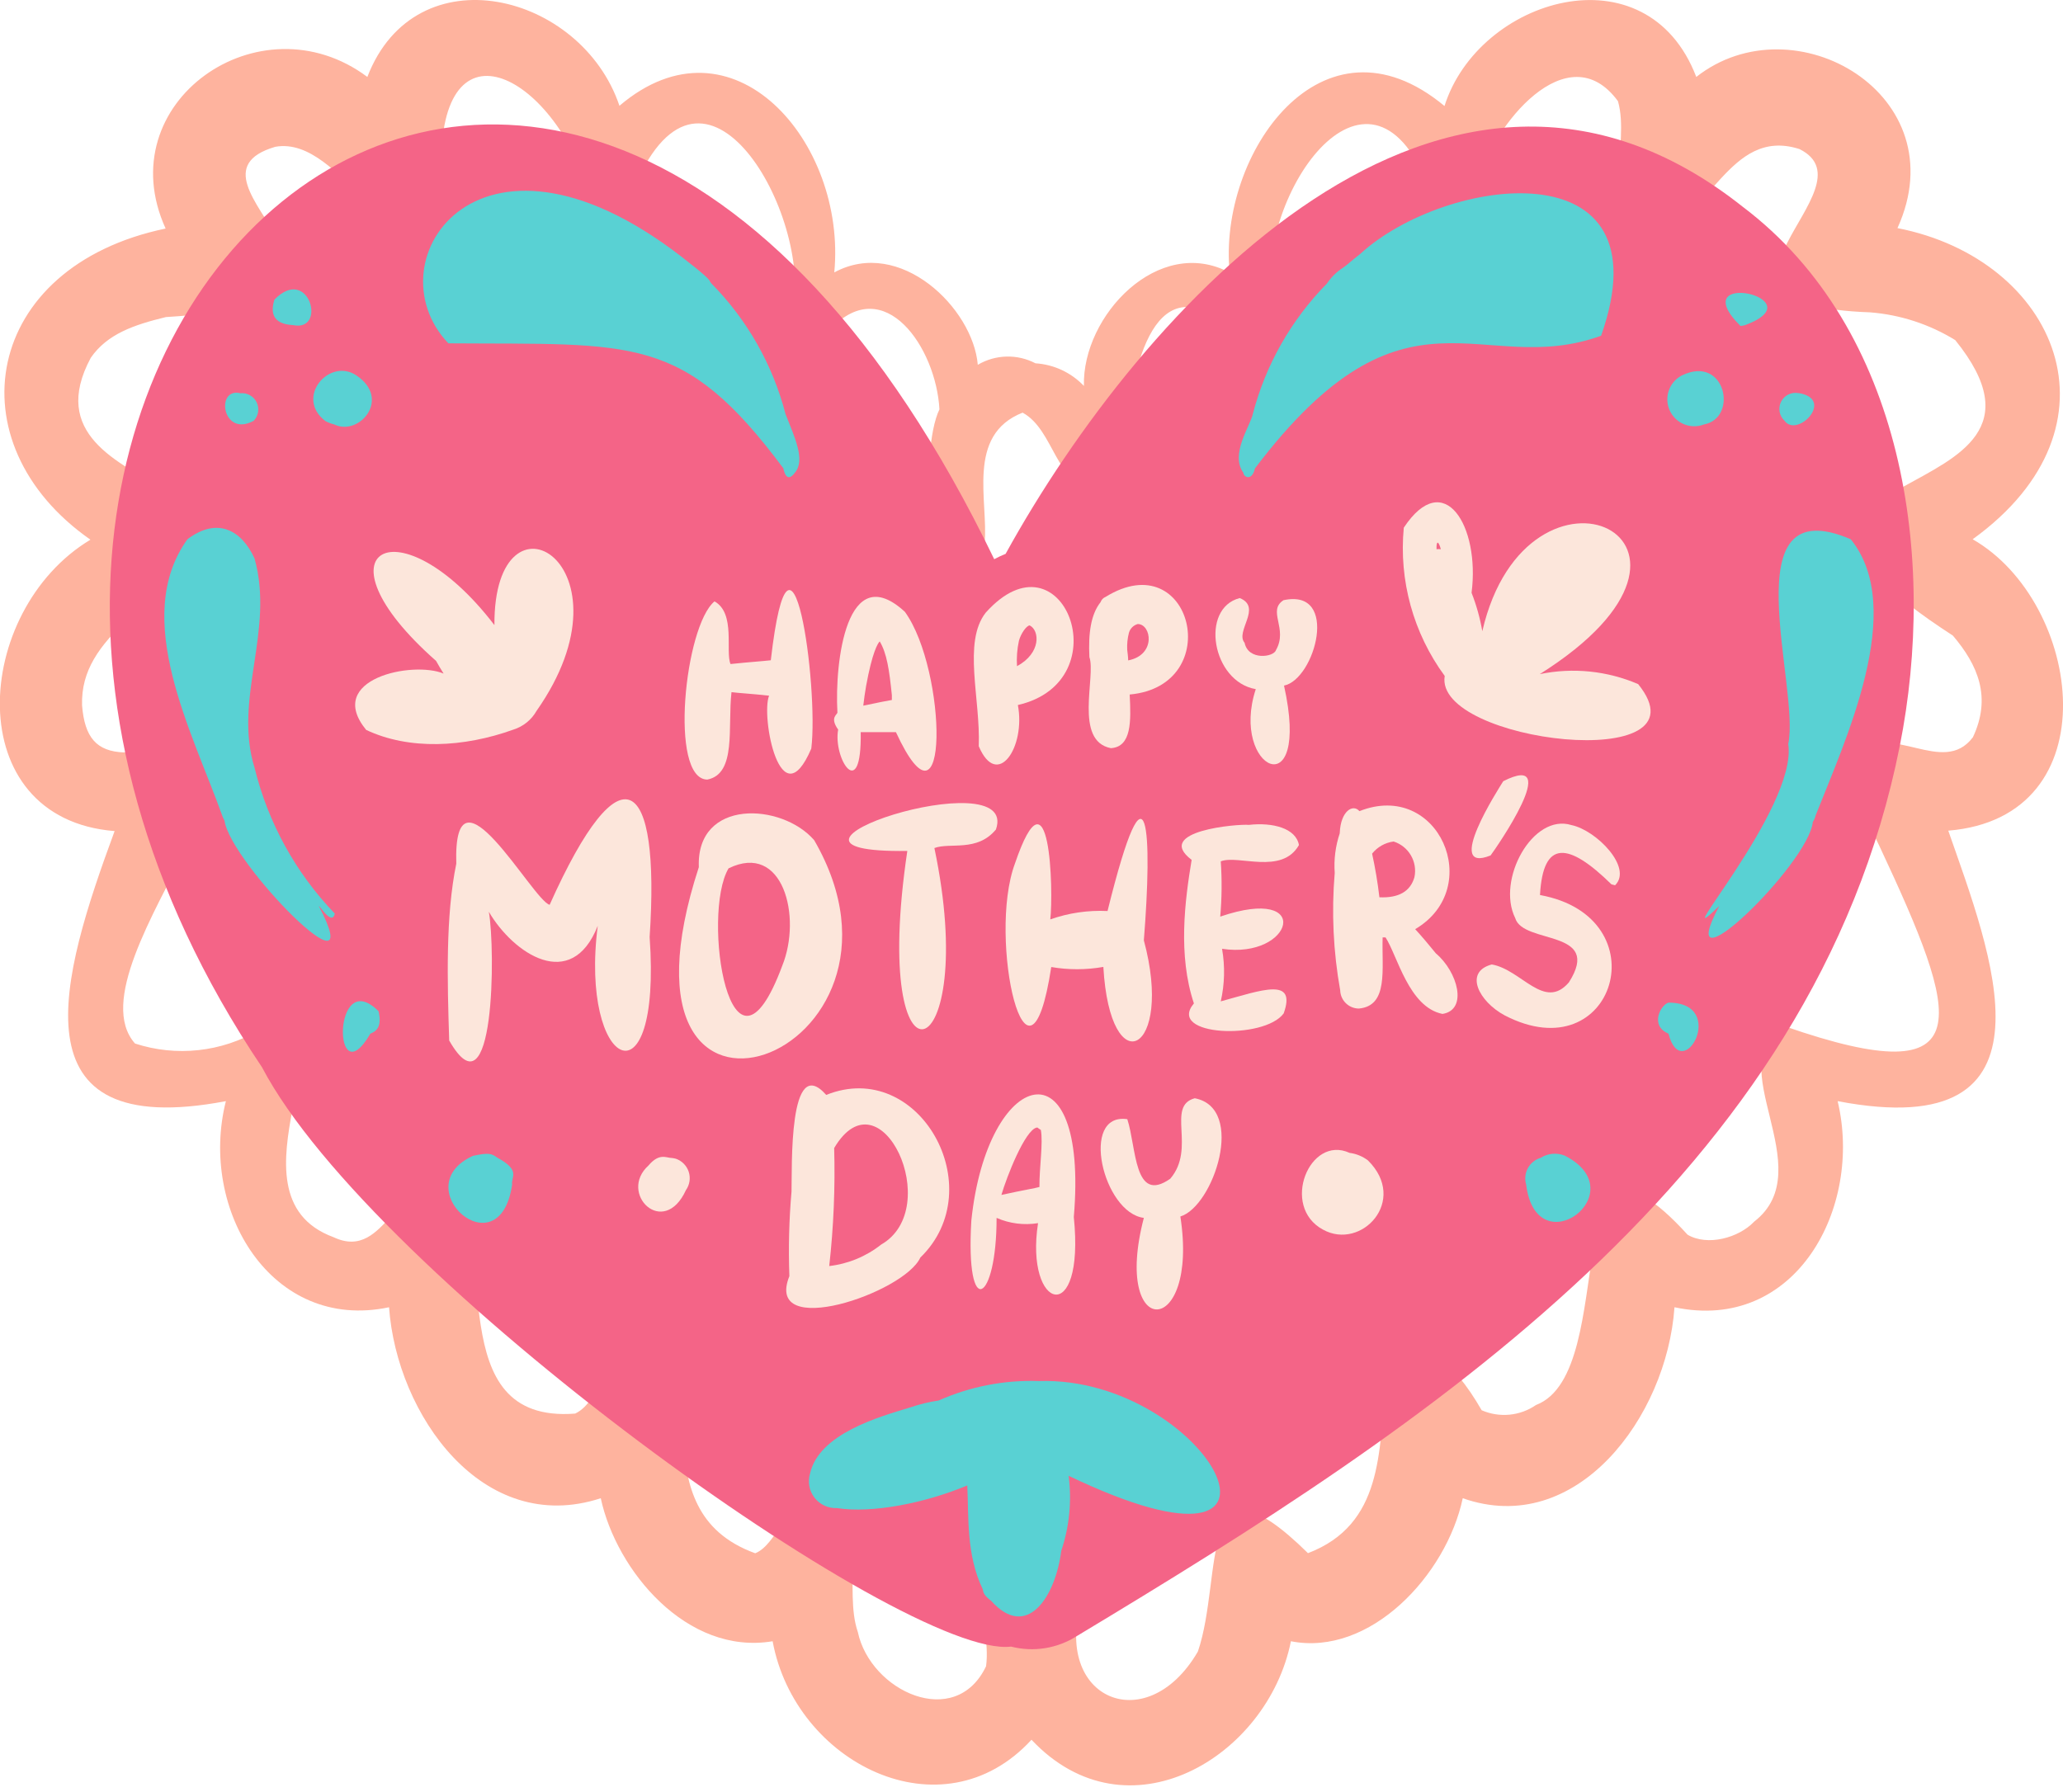 <svg width="198" height="172" viewBox="0 0 198 172" fill="none" xmlns="http://www.w3.org/2000/svg">
<g clip-path="url(#clip0_3_22848)">
<path d="M189.33 51.766C204.381 40.91 197.391 24.884 182.113 21.897C187.917 9.116 172.195 0 162.804 7.386C158.051 -5.036 141.907 -0.184 138.639 10.177C126.897 0.413 116.886 14.811 118.02 26.172C111.216 22.536 103.855 30.291 104.031 37.048C102.81 35.764 101.15 34.988 99.381 34.875C97.635 33.962 95.541 34.017 93.845 35.019C93.391 29.581 86.371 22.732 80.072 26.151C81.268 13.617 70.278 0.928 59.453 10.156C55.793 -0.71 39.897 -4.654 35.257 7.386C24.958 -0.318 10.391 9.847 15.896 21.939C-1.629 25.585 -4.598 42.537 8.68 51.807C-2.66 58.625 -3.928 78.585 11 79.78C5.835 93.797 1.061 109.628 21.68 105.704C19.051 116.116 26.051 127.878 37.34 125.489C38.072 135.788 46.319 147.53 57.659 143.822C59.144 150.743 65.907 158.931 74.154 157.551C76.319 169.261 90.422 176.347 99 167.006C108.195 176.78 121.68 168.674 123.897 157.551C131.474 159.044 138.814 151.227 140.391 143.822C151.299 147.663 159.979 136.025 160.711 125.489C172.33 127.961 178.814 115.941 176.371 105.704C198.515 109.947 191.01 91.284 186.989 79.739C202.68 78.451 199.886 57.811 189.33 51.766V51.766ZM189.33 70.799C186.484 74.548 181.525 69.254 178.278 72.313C175.464 75.403 178.897 77.813 180.412 81.284C188.061 97.639 190.505 105.199 171.319 98.525C164.855 101.883 174.907 112.203 168.36 117.27C166.876 118.835 163.876 119.649 161.969 118.526C148.845 104.107 155.783 131.689 147.422 134.872C145.888 135.931 143.915 136.122 142.206 135.376C139.412 130.536 136.237 127.662 132.979 133.09C132.33 139.269 132.762 146.335 125.536 149.095C114.742 138.456 117.453 151.268 114.969 158.54C109.948 167.17 100.536 162.917 104.051 152.978C103.357 150.879 101.127 149.701 99 150.31C91.474 149.651 95.257 155.46 94.639 159.951C91.69 166.13 83.536 162.361 82.329 156.655C80.907 152.535 83.546 146.355 78.463 145.15C75.299 143.884 74.659 148.24 72.484 149.105C60.927 144.913 69.299 130.968 61.144 130.154C57.732 129.475 57.927 134.377 55.206 135.696C42.123 136.725 48.154 119.072 43.113 114.983C37.958 111.976 37.257 121.245 32.01 118.763C20.824 114.644 35.103 96.64 24.855 98.885C21.258 100.998 16.925 101.467 12.958 100.173C6.041 92.345 33.814 66.401 11.927 72.231C9.247 72.138 8.123 70.778 7.876 67.709C7.773 64.341 9.577 61.983 12.165 59.521C34.752 45.318 0.897 48.903 8.711 34.349C10.288 32.063 12.835 31.188 15.927 30.436C41.402 28.922 15.495 17.314 26.422 14.091C33.02 12.927 37.433 27.202 42.464 18.54C41.072 1.309 52.257 6.242 56.237 17.51C56.484 25.41 65.288 25.749 61.577 16.48C68.443 3.091 78.525 22.103 75.876 30.724C73.721 36.399 79.68 40.096 79.752 31.548C84.907 26.141 89.845 33.381 90.165 39.293C88.226 43.258 88.824 58.708 94.495 52.178C94.897 48.161 92.67 41.775 98.144 39.612C101.237 41.281 101.34 46.822 105 46.503C109.824 69.748 103.33 18.694 118.319 31.589C118.072 38.871 124.309 37.851 122.185 30.765C119.67 20.126 130.433 3.873 136.494 16.521C132.907 24.761 141.195 26.419 141.824 17.551C143.237 12.051 150.464 3.132 155.288 9.713C156.505 14.018 153.226 19.817 158.989 21.383C164.144 21.578 165.835 12.113 172.701 14.307C180.247 18.046 159.814 29.292 179.484 29.983C182.383 30.211 185.185 31.125 187.659 32.65C201.288 49.5 160.907 43.825 187.433 61.015C189.845 63.857 191.165 66.947 189.34 70.799H189.33Z" fill="#FEB39E"/>
<path d="M167.247 19.837C138.69 -2.822 109.515 29.559 96.515 53.166C96.141 53.316 95.776 53.488 95.422 53.681C52.886 -34.42 -20.908 33.988 25.144 102.448C35.783 122.718 86.835 159.322 97.041 158.065C99.206 158.619 101.504 158.246 103.381 157.035C136.793 136.931 174.123 112.799 182.33 71.632C185.907 53.722 182.814 31.588 167.247 19.837V19.837Z" fill="#F46487"/>
<path d="M67.886 74.836C70.711 74.28 69.824 69.8 70.206 66.442C70.896 66.535 72.051 66.587 73.814 66.782C73.01 68.76 74.907 78.781 77.865 71.86C78.597 65.927 75.927 46.503 73.979 63.383C73.041 63.486 72.102 63.538 70.113 63.744C69.597 62.539 70.628 58.872 68.577 57.729C65.711 60.088 64.195 74.795 67.886 74.836V74.836Z" fill="#FCE6DB"/>
<path d="M80.443 70.037C79.938 72.818 82.721 77.154 82.608 70.284H85.989C91.144 81.428 90.927 64.352 86.845 58.728C81.237 53.579 80.103 63.6 80.371 68.358C80.443 68.595 79.567 68.811 80.443 70.037ZM85.598 66.731V67.195C84.958 67.308 84.567 67.38 82.855 67.74C82.938 67.05 83.02 66.443 83.123 65.866C83.711 62.622 84.247 61.746 84.433 61.571C85.113 62.714 85.35 64.29 85.598 66.731V66.731Z" fill="#FCE6DB"/>
<path d="M93.938 71.633C95.711 75.815 98.464 71.737 97.691 67.678C107.67 65.392 101.959 50.592 94.598 58.821C92.392 61.664 94.113 67.071 93.938 71.633ZM97.794 61.509C97.979 60.819 98.515 60.057 98.825 60.036C99.783 60.51 99.948 62.683 97.608 63.95C97.557 63.132 97.62 62.31 97.794 61.509Z" fill="#FCE6DB"/>
<path d="M104.557 63.076C105.206 64.94 103.041 71.12 106.618 71.82C108.618 71.696 108.557 69.214 108.423 66.67C117.701 65.826 114.402 52.179 106.113 57.298C105.886 57.388 105.71 57.572 105.629 57.803C104.701 58.977 104.443 60.769 104.557 63.076V63.076ZM109.196 59.904C110.505 59.904 110.99 62.87 108.278 63.395C108.278 63.035 108.216 62.684 108.185 62.365C108.159 61.821 108.214 61.276 108.35 60.748C108.465 60.338 108.785 60.018 109.196 59.904Z" fill="#FCE6DB"/>
<path d="M123.185 57.616C121.597 58.646 123.649 60.335 122.463 62.405C122.267 63.085 119.803 63.435 119.453 61.705C118.515 60.613 121.175 58.306 118.989 57.41C115.144 58.389 116.319 65.433 120.525 66.154C118.01 73.827 125.876 77.679 123.236 65.814C126.226 65.217 128.597 56.442 123.185 57.616V57.616Z" fill="#FCE6DB"/>
<path d="M62.35 89.946C63.381 74.497 59.639 71.479 52.752 86.856C51.133 86.434 43.474 72.282 43.793 82.912C42.762 87.907 42.927 94.138 43.113 99.885C47.494 107.537 47.556 91.079 46.917 87.526C49.278 91.553 54.834 95.291 57.37 88.875C55.608 102.614 63.525 106.549 62.35 89.946Z" fill="#FCE6DB"/>
<path d="M78.144 80.656C75.051 77.062 66.803 76.629 67.072 83.241C57.102 113.779 90.206 101.492 78.144 80.656ZM75.082 92.696C70.113 106.085 67.278 87.804 69.927 83.355C75.154 80.8 76.979 88 75.082 92.696Z" fill="#FCE6DB"/>
<path d="M95.587 79.626C97.958 72.808 69.886 81.923 87.082 81.686C83.412 106.291 94.164 102.748 89.68 81.408C91.185 80.841 93.772 81.82 95.587 79.626V79.626Z" fill="#FCE6DB"/>
<path d="M105.896 92.819C106.546 104.148 112.69 101.059 109.783 90.265C110.597 80.089 110.247 71.479 106.298 87.453C104.432 87.363 102.566 87.636 100.804 88.257C101.113 85.548 100.804 72.952 97.412 82.891C94.731 90.1 98.68 107.321 100.896 92.829C102.551 93.114 104.243 93.11 105.896 92.819V92.819Z" fill="#FCE6DB"/>
<path d="M119.865 79.184C118.834 79.081 110.68 79.75 114.37 82.541C113.721 86.466 113.04 91.677 114.587 96.322C111.927 99.484 121.329 99.844 123.205 97.28C124.453 93.768 121.144 95.035 117.164 96.126C117.541 94.469 117.583 92.753 117.288 91.08C124.102 92.11 126.144 84.9 117.113 87.99C117.271 86.226 117.288 84.452 117.164 82.686C118.814 82.016 123.02 84.025 124.669 81.12C124.381 79.503 122.144 78.926 119.865 79.184V79.184Z" fill="#FCE6DB"/>
<path d="M137.814 91.522C137.061 90.595 136.432 89.854 135.824 89.194C142.556 85.24 138.072 74.858 130.474 77.865C129.845 77.134 128.68 77.865 128.587 79.925V79.987C128.174 81.212 128.009 82.508 128.102 83.798C127.785 87.56 127.962 91.348 128.628 95.065C128.656 96.036 129.449 96.811 130.422 96.816C133.278 96.548 132.608 93.067 132.7 89.987H132.979C134.113 91.718 135.206 96.682 138.443 97.331C140.917 96.94 139.896 93.273 137.814 91.522ZM135.752 84.21C135.36 85.569 134.247 86.218 132.391 86.135C132.226 84.714 131.989 83.314 131.69 81.944C132.201 81.304 132.94 80.887 133.752 80.78C135.202 81.239 136.067 82.723 135.752 84.21V84.21Z" fill="#FCE6DB"/>
<path d="M143.062 82.118C143.556 81.459 150.103 72.045 144.278 74.991C143.814 75.733 138.546 83.931 143.062 82.118Z" fill="#FCE6DB"/>
<path d="M150.824 79.204C147.113 78.04 143.608 84.446 145.422 88.123C146.165 90.698 153.855 89.153 150.577 94.303C148.216 97.053 146.031 93.077 143.175 92.583C140.474 93.304 141.938 96.146 144.422 97.475C155 102.954 159.412 88.03 147.804 85.919C148.093 80.553 150.546 80.852 154.66 84.889L155.01 84.982C156.732 83.282 153.196 79.688 150.824 79.204Z" fill="#FCE6DB"/>
<path d="M79.298 105.107C75.659 100.987 76.03 112.162 75.968 114.376C75.732 117.078 75.663 119.792 75.762 122.503C73.288 128.682 86.783 124.13 88.329 120.721C95.205 114.057 88.195 101.523 79.298 105.107ZM84.566 119.475C83.13 120.61 81.406 121.324 79.587 121.534C80.008 117.774 80.167 113.988 80.061 110.205C84.504 102.707 90.69 115.973 84.566 119.475V119.475Z" fill="#FCE6DB"/>
<path d="M103.061 116.828C104.515 99.68 94.741 102.553 93.226 117.168C92.649 126.901 95.659 125.006 95.649 116.911C96.899 117.459 98.281 117.634 99.628 117.415C98.339 125.778 104.154 127.519 103.061 116.828V116.828ZM99.504 108.239C99.659 108.239 99.504 108.239 99.896 108.465C100.133 109.701 99.741 112.132 99.762 113.944C99.401 114.058 98.257 114.233 96.112 114.707C96.607 112.997 98.37 108.475 99.504 108.239V108.239Z" fill="#FCE6DB"/>
<path d="M114.669 105.426C111.896 106.178 114.824 110.225 112.319 113.15C108.814 115.622 109.082 110.143 108.195 107.434C103.597 106.775 105.865 116.426 109.783 116.91C106.69 128.754 115.102 128.548 113.288 116.776C116.463 115.818 119.618 106.373 114.669 105.426V105.426Z" fill="#FCE6DB"/>
<path d="M49.278 70.037C50.217 69.741 51.009 69.101 51.494 68.245C61.391 54.135 47.371 45.885 47.453 60.006C38.35 48.12 29.68 52.703 41.855 63.446C42.082 63.858 42.329 64.269 42.577 64.661C39.618 63.415 31.134 65.166 35.144 70.068C39.267 72.015 44.505 71.757 49.278 70.037Z" fill="#FCE6DB"/>
<path d="M157.226 65.671C154.251 64.392 150.954 64.057 147.783 64.713C168.298 51.787 146.597 41.869 142.267 60.593C142.049 59.333 141.704 58.097 141.236 56.906C142.061 50.531 138.607 44.804 134.731 50.654C134.249 55.72 135.647 60.785 138.659 64.888C137.597 71.284 164.288 74.425 157.226 65.671V65.671ZM138.288 52.724C138.151 52.704 138.012 52.704 137.875 52.724C137.844 51.88 138.061 51.89 138.288 52.724Z" fill="#FCE6DB"/>
<path d="M64.876 111.235C64.754 111.201 64.63 111.177 64.505 111.163C63.958 111.163 63.288 110.637 62.237 111.884C59.298 114.541 63.68 118.928 65.835 114.242C66.193 113.736 66.293 113.091 66.105 112.5C65.916 111.909 65.461 111.441 64.876 111.235V111.235Z" fill="#FCE6DB"/>
<path d="M131.289 111.39C130.773 111.001 130.166 110.753 129.526 110.669C125.68 108.908 122.876 115.819 126.969 118.033C130.66 120.083 135.185 115.242 131.289 111.39Z" fill="#FCE6DB"/>
<path d="M68.278 27.211C67.979 26.881 68.453 27.087 66.722 25.676L66.35 25.388C46.227 9.063 35.474 25.027 43.031 32.958C60.855 33.092 65.556 32.031 75.185 44.957C75.268 45.41 75.567 46.358 76.288 45.379C77.319 44.174 76.288 42.022 75.392 39.745C74.167 35.014 71.713 30.69 68.278 27.211V27.211Z" fill="#59D1D3"/>
<path d="M28.134 31.209C31.422 31.889 29.649 25.38 26.34 28.758C25.989 29.87 26.041 31.106 28.134 31.209Z" fill="#59D1D3"/>
<path d="M31.237 40.426C31.505 40.565 31.789 40.672 32.082 40.745C34.443 41.909 37.598 38.314 34.206 36.038C31.608 34.287 28.257 38.17 31.237 40.426Z" fill="#59D1D3"/>
<path d="M24.35 40.395C24.807 39.924 24.921 39.218 24.636 38.626C24.35 38.035 23.726 37.685 23.072 37.748C20.649 37.161 21.33 42.043 24.35 40.395Z" fill="#59D1D3"/>
<path d="M24.433 73.703C22.371 67.091 26.371 60.551 24.433 53.619C23.206 50.91 20.876 49.582 17.989 51.765C12.556 59.335 18.453 70.242 21.36 78.379C21.422 78.575 21.36 78.379 21.546 78.77C22.082 82.797 35.598 96.537 30.618 87.01C30.567 86.742 31.855 88.956 32.134 87.7C28.377 83.793 25.721 78.965 24.433 73.703Z" fill="#59D1D3"/>
<path d="M36.33 97.072C31.886 92.612 31.927 105.446 35.546 99.225C35.989 99.039 36.721 98.699 36.33 97.072Z" fill="#59D1D3"/>
<path d="M47.731 111.131C47.185 110.73 46.907 110.627 45.391 110.956C38.835 113.953 47.938 122.08 49.154 113.706C49.031 112.975 50.02 112.367 47.731 111.131V111.131Z" fill="#59D1D3"/>
<path d="M130.556 24.369C130.134 24.699 129.711 25.039 129.299 25.399L128.917 25.688C128.294 26.085 127.76 26.608 127.35 27.222C123.921 30.706 121.468 35.028 120.237 39.757C120.01 40.879 118.03 43.598 119.34 45.39C119.34 45.792 120.165 46.235 120.443 44.968C134.989 25.77 142.092 36.43 153.67 32.228C160.113 13.957 138.711 16.892 130.556 24.369Z" fill="#59D1D3"/>
<path d="M167.041 31.29C167.195 31.28 167.347 31.253 167.495 31.208C174.484 28.612 161.495 25.749 167.041 31.29Z" fill="#59D1D3"/>
<path d="M163.546 40.744C166.866 40.126 165.608 34.009 161.423 36.038C160.201 36.668 159.686 38.144 160.252 39.397C160.817 40.649 162.264 41.241 163.546 40.744V40.744Z" fill="#59D1D3"/>
<path d="M171.278 40.395C172.494 42.074 176.133 38.335 172.659 37.737C172.587 37.737 172.597 37.737 172.659 37.737H172.608C171.929 37.61 171.248 37.948 170.94 38.565C170.631 39.182 170.769 39.929 171.278 40.395Z" fill="#59D1D3"/>
<path d="M177.629 51.767C166.01 46.771 172.804 65.918 171.629 71.418C172.567 77.597 159.453 92.326 165.01 86.97C160.258 95.827 173.587 82.984 173.99 78.895C174.119 78.709 174.21 78.499 174.258 78.277C177.093 71.068 183.041 58.441 177.629 51.767Z" fill="#59D1D3"/>
<path d="M160.134 96.248C159.402 96.454 158.298 98.442 160.134 99.225C161.443 104.292 165.927 96.238 160.134 96.248Z" fill="#59D1D3"/>
<path d="M150.185 110.936C149.427 110.629 148.567 110.705 147.876 111.142C147.349 111.295 146.904 111.652 146.641 112.133C146.378 112.614 146.318 113.181 146.474 113.707C147.453 121.637 157.051 114.459 150.185 110.936V110.936Z" fill="#59D1D3"/>
<path d="M99.721 132.574C96.411 132.456 93.118 133.094 90.092 134.439C89.171 134.576 88.263 134.797 87.381 135.098C84.422 135.994 78.597 137.611 77.742 141.463C77.504 142.262 77.668 143.126 78.182 143.783C78.696 144.439 79.496 144.807 80.329 144.769C83.711 145.294 88.773 144.295 92.835 142.596C92.989 145.562 92.711 149.208 94.319 152.555C94.391 152.905 94.422 153.132 95.133 153.678C98.587 157.53 101.319 153.204 101.855 148.878C102.635 146.56 102.879 144.095 102.566 141.669C127.69 153.709 115.896 132.059 99.721 132.574V132.574Z" fill="#59D1D3"/>
</g>
<defs>
<clipPath id="clip0_3_22848">
<rect width="198" height="172" fill="white"/>
</clipPath>
</defs>
</svg>
